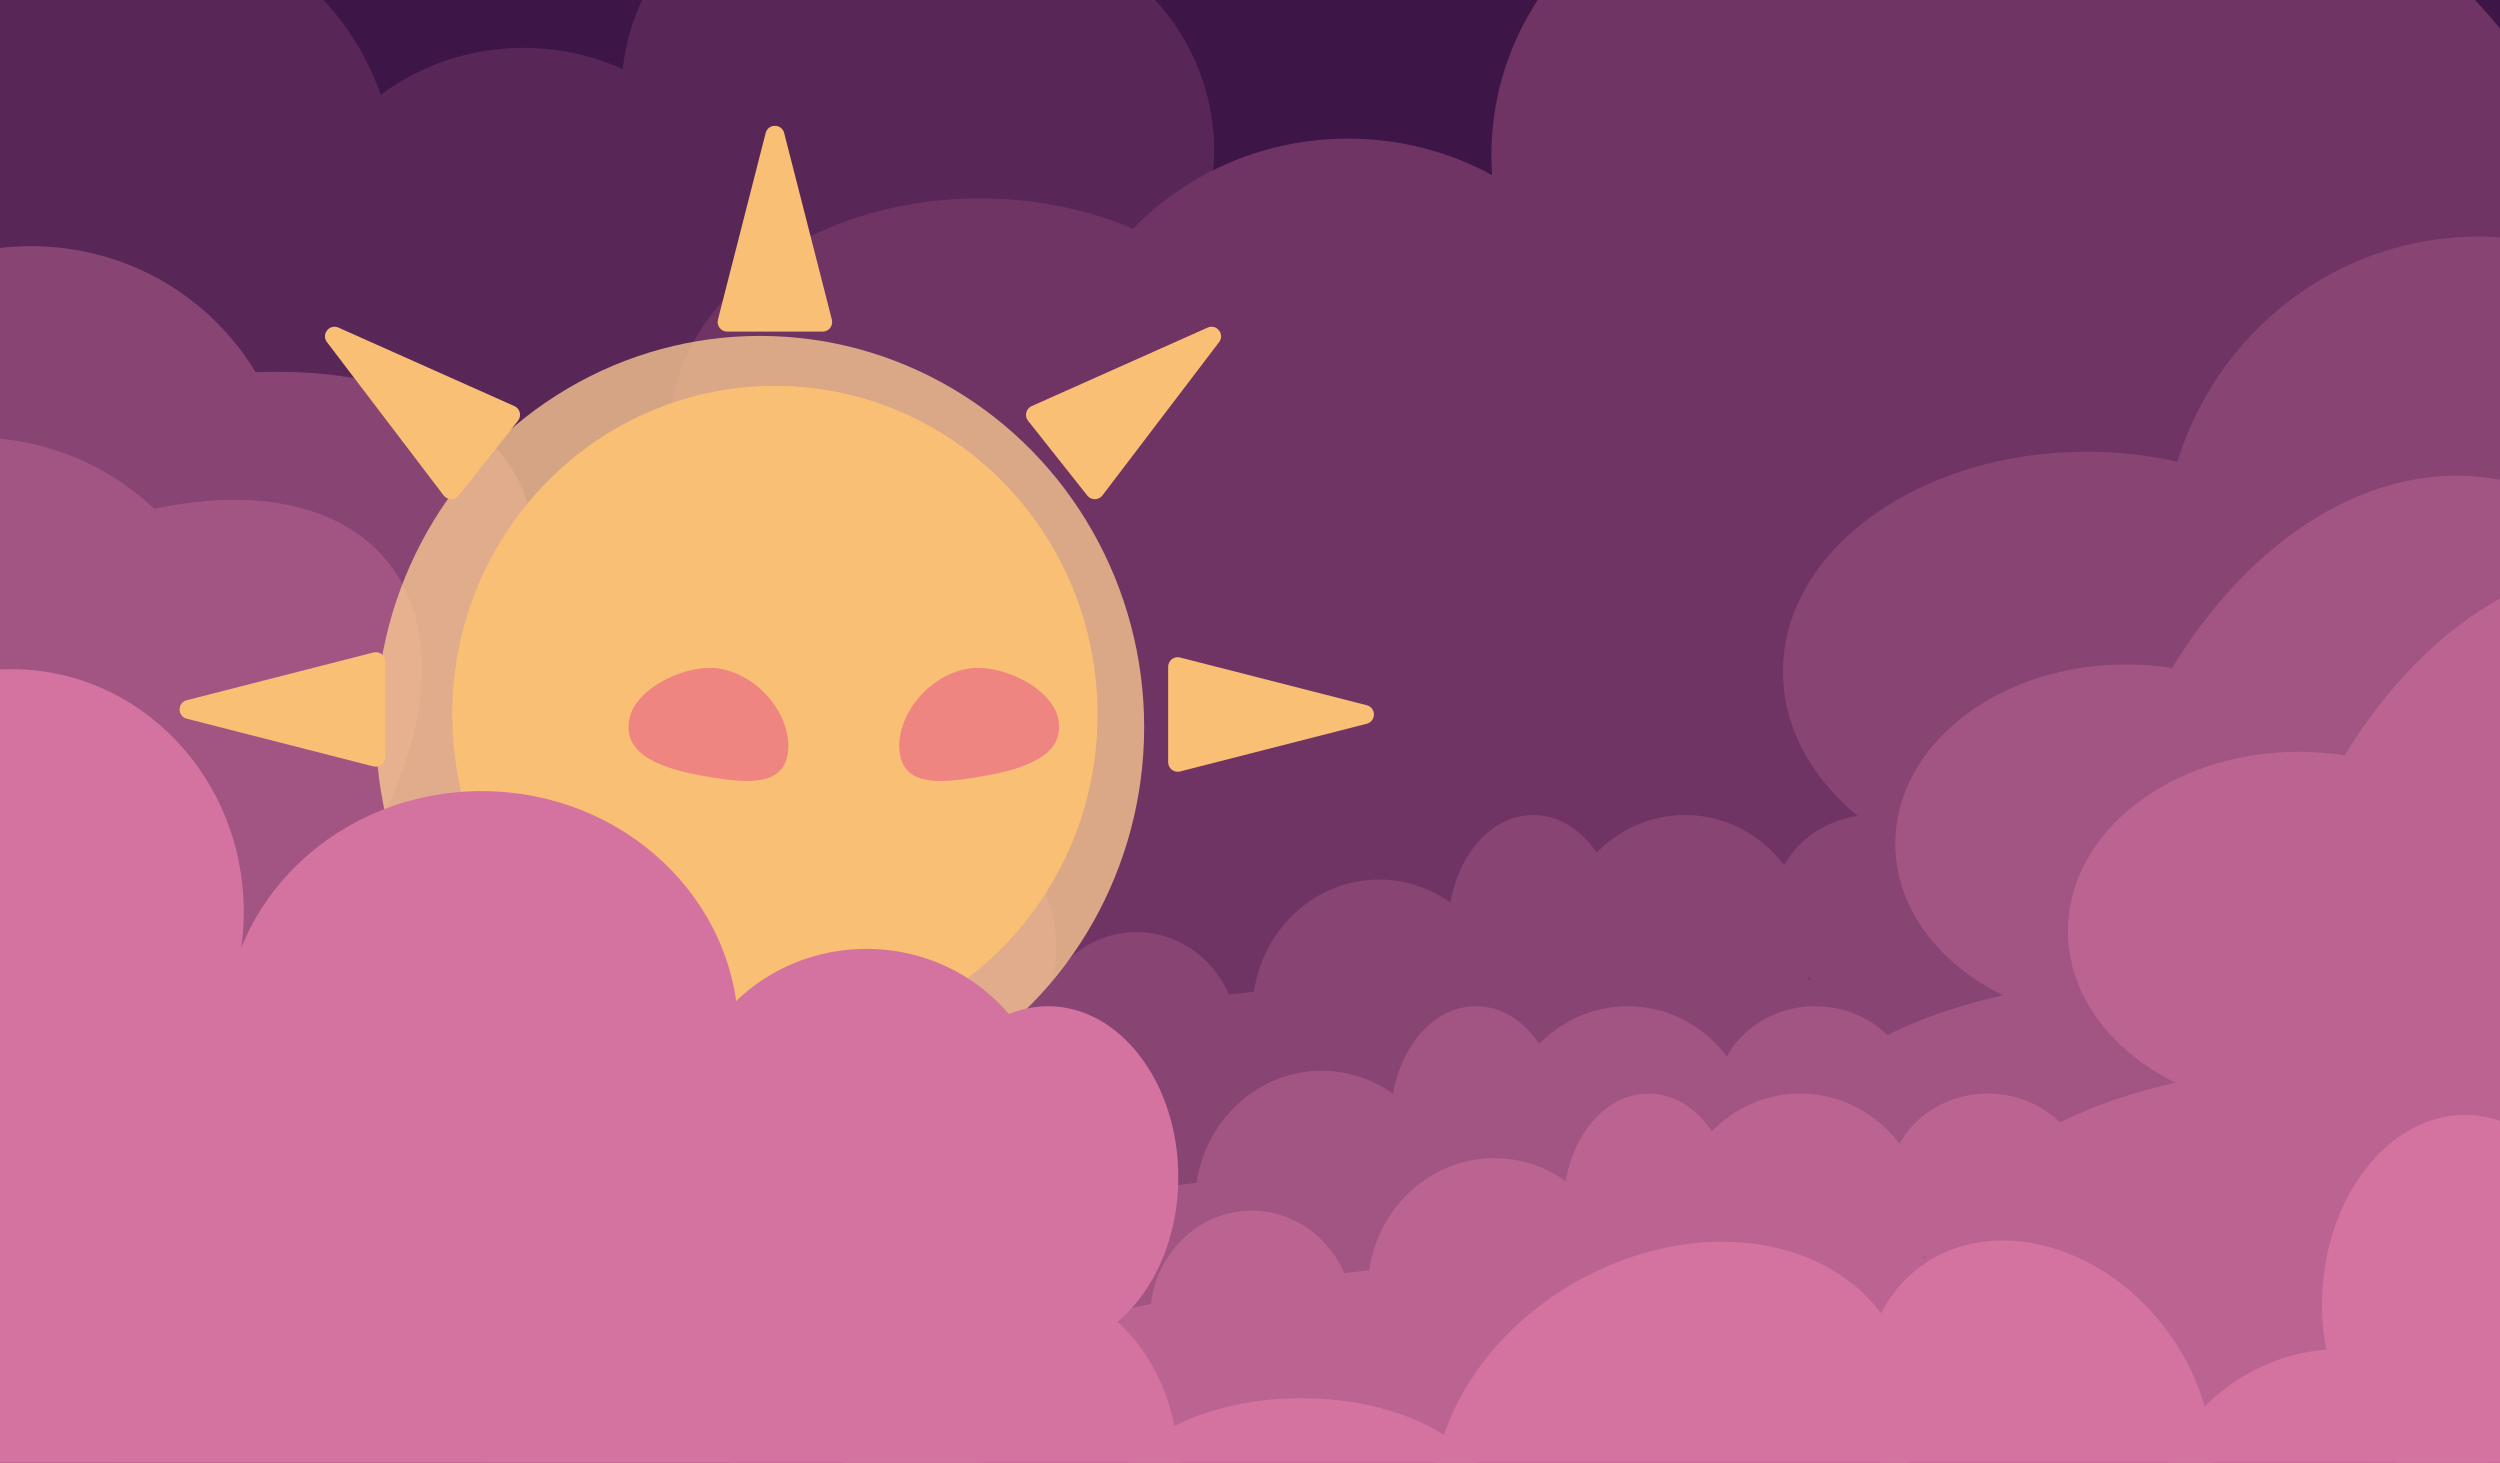 <svg width="1046" height="612" viewBox="0 0 1046 612" fill="none" xmlns="http://www.w3.org/2000/svg">
<rect width="1046" height="612" fill="#1E1E1E"/>
<g clip-path="url(#clip0_0_1)">
<rect width="1046" height="612" fill="#3D1547"/>
<ellipse cx="358" cy="39" rx="98" ry="95" fill="#582657"/>
<ellipse cx="219" cy="115" rx="98" ry="95" fill="#582657"/>
<ellipse cx="63" cy="79" rx="103" ry="111" fill="#582657"/>
<ellipse cx="410" cy="63" rx="98" ry="95" fill="#582657"/>
<ellipse cx="140" cy="300" rx="224" ry="207" fill="#582657"/>
<ellipse cx="423" cy="286" rx="224" ry="207" fill="#582657"/>
<ellipse cx="748" cy="65" rx="124" ry="121" fill="#6F3464"/>
<ellipse cx="441" cy="279" rx="124" ry="121" fill="#6F3464"/>
<ellipse cx="824" cy="429" rx="316" ry="286" fill="#6F3464"/>
<ellipse cx="289.353" cy="510.318" rx="342.241" ry="307.746" transform="rotate(-9.109 289.353 510.318)" fill="#6F3464"/>
<ellipse cx="890" cy="142.5" rx="202" ry="205.5" fill="#6F3464"/>
<ellipse cx="564" cy="179" rx="124" ry="121" fill="#6F3464"/>
<ellipse cx="410" cy="181" rx="130" ry="98" fill="#6F3464"/>
<ellipse cx="13" cy="210" rx="109" ry="107" fill="#884472"/>
<ellipse cx="162.5" cy="462.5" rx="212.5" ry="176.5" fill="#884472"/>
<ellipse cx="43.767" cy="279.079" rx="190" ry="107" transform="rotate(-23.149 43.767 279.079)" fill="#884472"/>
<ellipse cx="306" cy="372.5" rx="53" ry="55.5" fill="#884472"/>
<ellipse cx="932.5" cy="402.5" rx="160.5" ry="73.5" fill="#884472"/>
<ellipse cx="670.5" cy="554" rx="450.5" ry="147" fill="#884472"/>
<ellipse cx="389" cy="396.5" rx="53" ry="55.5" fill="#884472"/>
<ellipse cx="475.5" cy="434.5" rx="42.5" ry="44.5" fill="#884472"/>
<ellipse cx="577" cy="423.5" rx="53" ry="55.5" fill="#884472"/>
<ellipse cx="641.5" cy="388" rx="35.5" ry="47" fill="#884472"/>
<ellipse cx="783.5" cy="379.5" rx="41.5" ry="38.5" fill="#884472"/>
<ellipse cx="705" cy="396.5" rx="53" ry="55.5" fill="#884472"/>
<ellipse cx="873" cy="281" rx="127" ry="92" fill="#884472"/>
<ellipse cx="1037" cy="233.5" rx="132" ry="134.5" fill="#884472"/>
<ellipse cx="-11" cy="290" rx="109" ry="107" fill="#A25583"/>
<ellipse cx="138.5" cy="542.5" rx="212.5" ry="176.5" fill="#A25583"/>
<ellipse cx="15.389" cy="354.161" rx="189.061" ry="106.144" transform="rotate(-39.18 15.389 354.161)" fill="#A25583"/>
<ellipse cx="282" cy="452.5" rx="53" ry="55.5" fill="#A25583"/>
<ellipse cx="908.5" cy="482.5" rx="160.5" ry="73.5" fill="#A25583"/>
<ellipse cx="646.5" cy="634" rx="450.5" ry="147" fill="#A25583"/>
<ellipse cx="365" cy="476.5" rx="53" ry="55.5" fill="#A25583"/>
<ellipse cx="451.5" cy="514.5" rx="42.5" ry="44.5" fill="#A25583"/>
<ellipse cx="553" cy="503.5" rx="53" ry="55.5" fill="#A25583"/>
<ellipse cx="617.5" cy="468" rx="35.5" ry="47" fill="#A25583"/>
<ellipse cx="759.5" cy="459.5" rx="41.5" ry="38.5" fill="#A25583"/>
<ellipse cx="681" cy="476.5" rx="53" ry="55.5" fill="#A25583"/>
<ellipse cx="1011.55" cy="404.612" rx="141.214" ry="206.823" transform="rotate(8.599 1011.55 404.612)" fill="#A25583"/>
<ellipse cx="889.5" cy="353" rx="96.5" ry="75" fill="#A25583"/>
<ellipse cx="980.722" cy="519.059" rx="160.5" ry="73.5" fill="#BB6491"/>
<ellipse cx="718.722" cy="670.559" rx="450.5" ry="147" fill="#BB6491"/>
<ellipse cx="523.722" cy="551.059" rx="42.5" ry="44.5" fill="#BB6491"/>
<ellipse cx="625.222" cy="540.059" rx="53" ry="55.5" fill="#BB6491"/>
<ellipse cx="689.722" cy="504.559" rx="35.5" ry="47" fill="#BB6491"/>
<ellipse cx="831.722" cy="496.059" rx="41.5" ry="38.5" fill="#BB6491"/>
<ellipse cx="753.222" cy="513.059" rx="53" ry="55.5" fill="#BB6491"/>
<ellipse cx="1083.77" cy="441.171" rx="141.214" ry="206.823" transform="rotate(8.599 1083.77 441.171)" fill="#BB6491"/>
<ellipse cx="961.722" cy="389.559" rx="96.5" ry="75" fill="#BB6491"/>
<g filter="url(#filter0_f_0_1)">
<ellipse cx="317.972" cy="304.273" rx="160.75" ry="163.727" fill="#FFD093" fill-opacity="0.74"/>
</g>
<ellipse cx="324.222" cy="298.941" rx="135" ry="137.5" fill="#F9BF75"/>
<path d="M320.346 55.661C321.372 51.648 327.072 51.648 328.097 55.661L348.061 133.759C348.708 136.289 346.797 138.75 344.186 138.75H304.258C301.647 138.75 299.736 136.289 300.383 133.759L320.346 55.661Z" fill="#F9BF75"/>
<path d="M78.161 300.71C74.148 299.684 74.148 293.985 78.161 292.959L156.259 272.995C158.789 272.349 161.25 274.26 161.25 276.871L161.25 316.798C161.25 319.409 158.789 321.32 156.259 320.674L78.161 300.71Z" fill="#F9BF75"/>
<path d="M505.259 137.068C509.041 135.381 512.58 139.848 510.072 143.144L461.252 207.288C459.67 209.366 456.555 209.396 454.933 207.35L430.14 176.053C428.519 174.006 429.261 170.98 431.645 169.916L505.259 137.068Z" fill="#F9BF75"/>
<path d="M141.61 137.068C137.828 135.381 134.289 139.848 136.798 143.144L185.618 207.288C187.199 209.366 190.315 209.396 191.936 207.35L216.729 176.053C218.351 174.006 217.608 170.98 215.224 169.916L141.61 137.068Z" fill="#F9BF75"/>
<path d="M571.839 295.066C575.852 296.091 575.852 301.791 571.839 302.816L493.741 322.78C491.211 323.427 488.75 321.516 488.75 318.905L488.75 278.977C488.75 276.366 491.211 274.455 493.741 275.102L571.839 295.066Z" fill="#F9BF75"/>
<path d="M263.278 301.095C260.763 314.767 274.309 320.977 292.908 324.399C311.506 327.82 327.013 329.415 329.529 315.743C332.044 302.071 319.829 283.209 301.231 279.788C288.053 277.364 265.793 287.422 263.278 301.095Z" fill="#EE8581"/>
<path d="M442.823 301.095C445.338 314.767 431.792 320.977 413.194 324.399C394.595 327.82 379.088 329.415 376.573 315.743C374.058 302.071 386.272 283.209 404.871 279.788C418.048 277.364 440.308 287.422 442.823 301.095Z" fill="#EE8581"/>
<ellipse cx="201.5" cy="432.5" rx="107.5" ry="101.5" fill="#D473A0"/>
<ellipse cx="699.993" cy="608.86" rx="83.119" ry="105.529" transform="rotate(59.87 699.993 608.86)" fill="#D473A0"/>
<ellipse cx="971.78" cy="630.86" rx="64.251" ry="72.297" transform="rotate(59.87 971.78 630.86)" fill="#D473A0"/>
<ellipse cx="852.852" cy="595.595" rx="66.372" ry="82.149" transform="rotate(142.063 852.852 595.595)" fill="#D473A0"/>
<ellipse cx="544.5" cy="630.5" rx="79.5" ry="45.5" fill="#D473A0"/>
<ellipse cx="170.5" cy="542.5" rx="285.5" ry="129.5" fill="#D473A0"/>
<ellipse cx="5" cy="381.5" rx="97" ry="101.5" fill="#D473A0"/>
<ellipse cx="438.5" cy="492.5" rx="54.5" ry="71.5" fill="#D473A0"/>
<ellipse cx="362.5" cy="472.5" rx="77.5" ry="75.5" fill="#D473A0"/>
<ellipse cx="423" cy="613.5" rx="70" ry="78.5" fill="#D473A0"/>
<ellipse cx="1029.33" cy="543.009" rx="57.71" ry="76.594" transform="rotate(3.537 1029.33 543.009)" fill="#D473A0"/>
</g>
<defs>
<filter id="filter0_f_0_1" x="83.222" y="66.546" width="469.5" height="475.454" filterUnits="userSpaceOnUse" color-interpolation-filters="sRGB">
<feFlood flood-opacity="0" result="BackgroundImageFix"/>
<feBlend mode="normal" in="SourceGraphic" in2="BackgroundImageFix" result="shape"/>
<feGaussianBlur stdDeviation="37" result="effect1_foregroundBlur_0_1"/>
</filter>
<clipPath id="clip0_0_1">
<rect width="1046" height="612" fill="white"/>
</clipPath>
</defs>
</svg>
